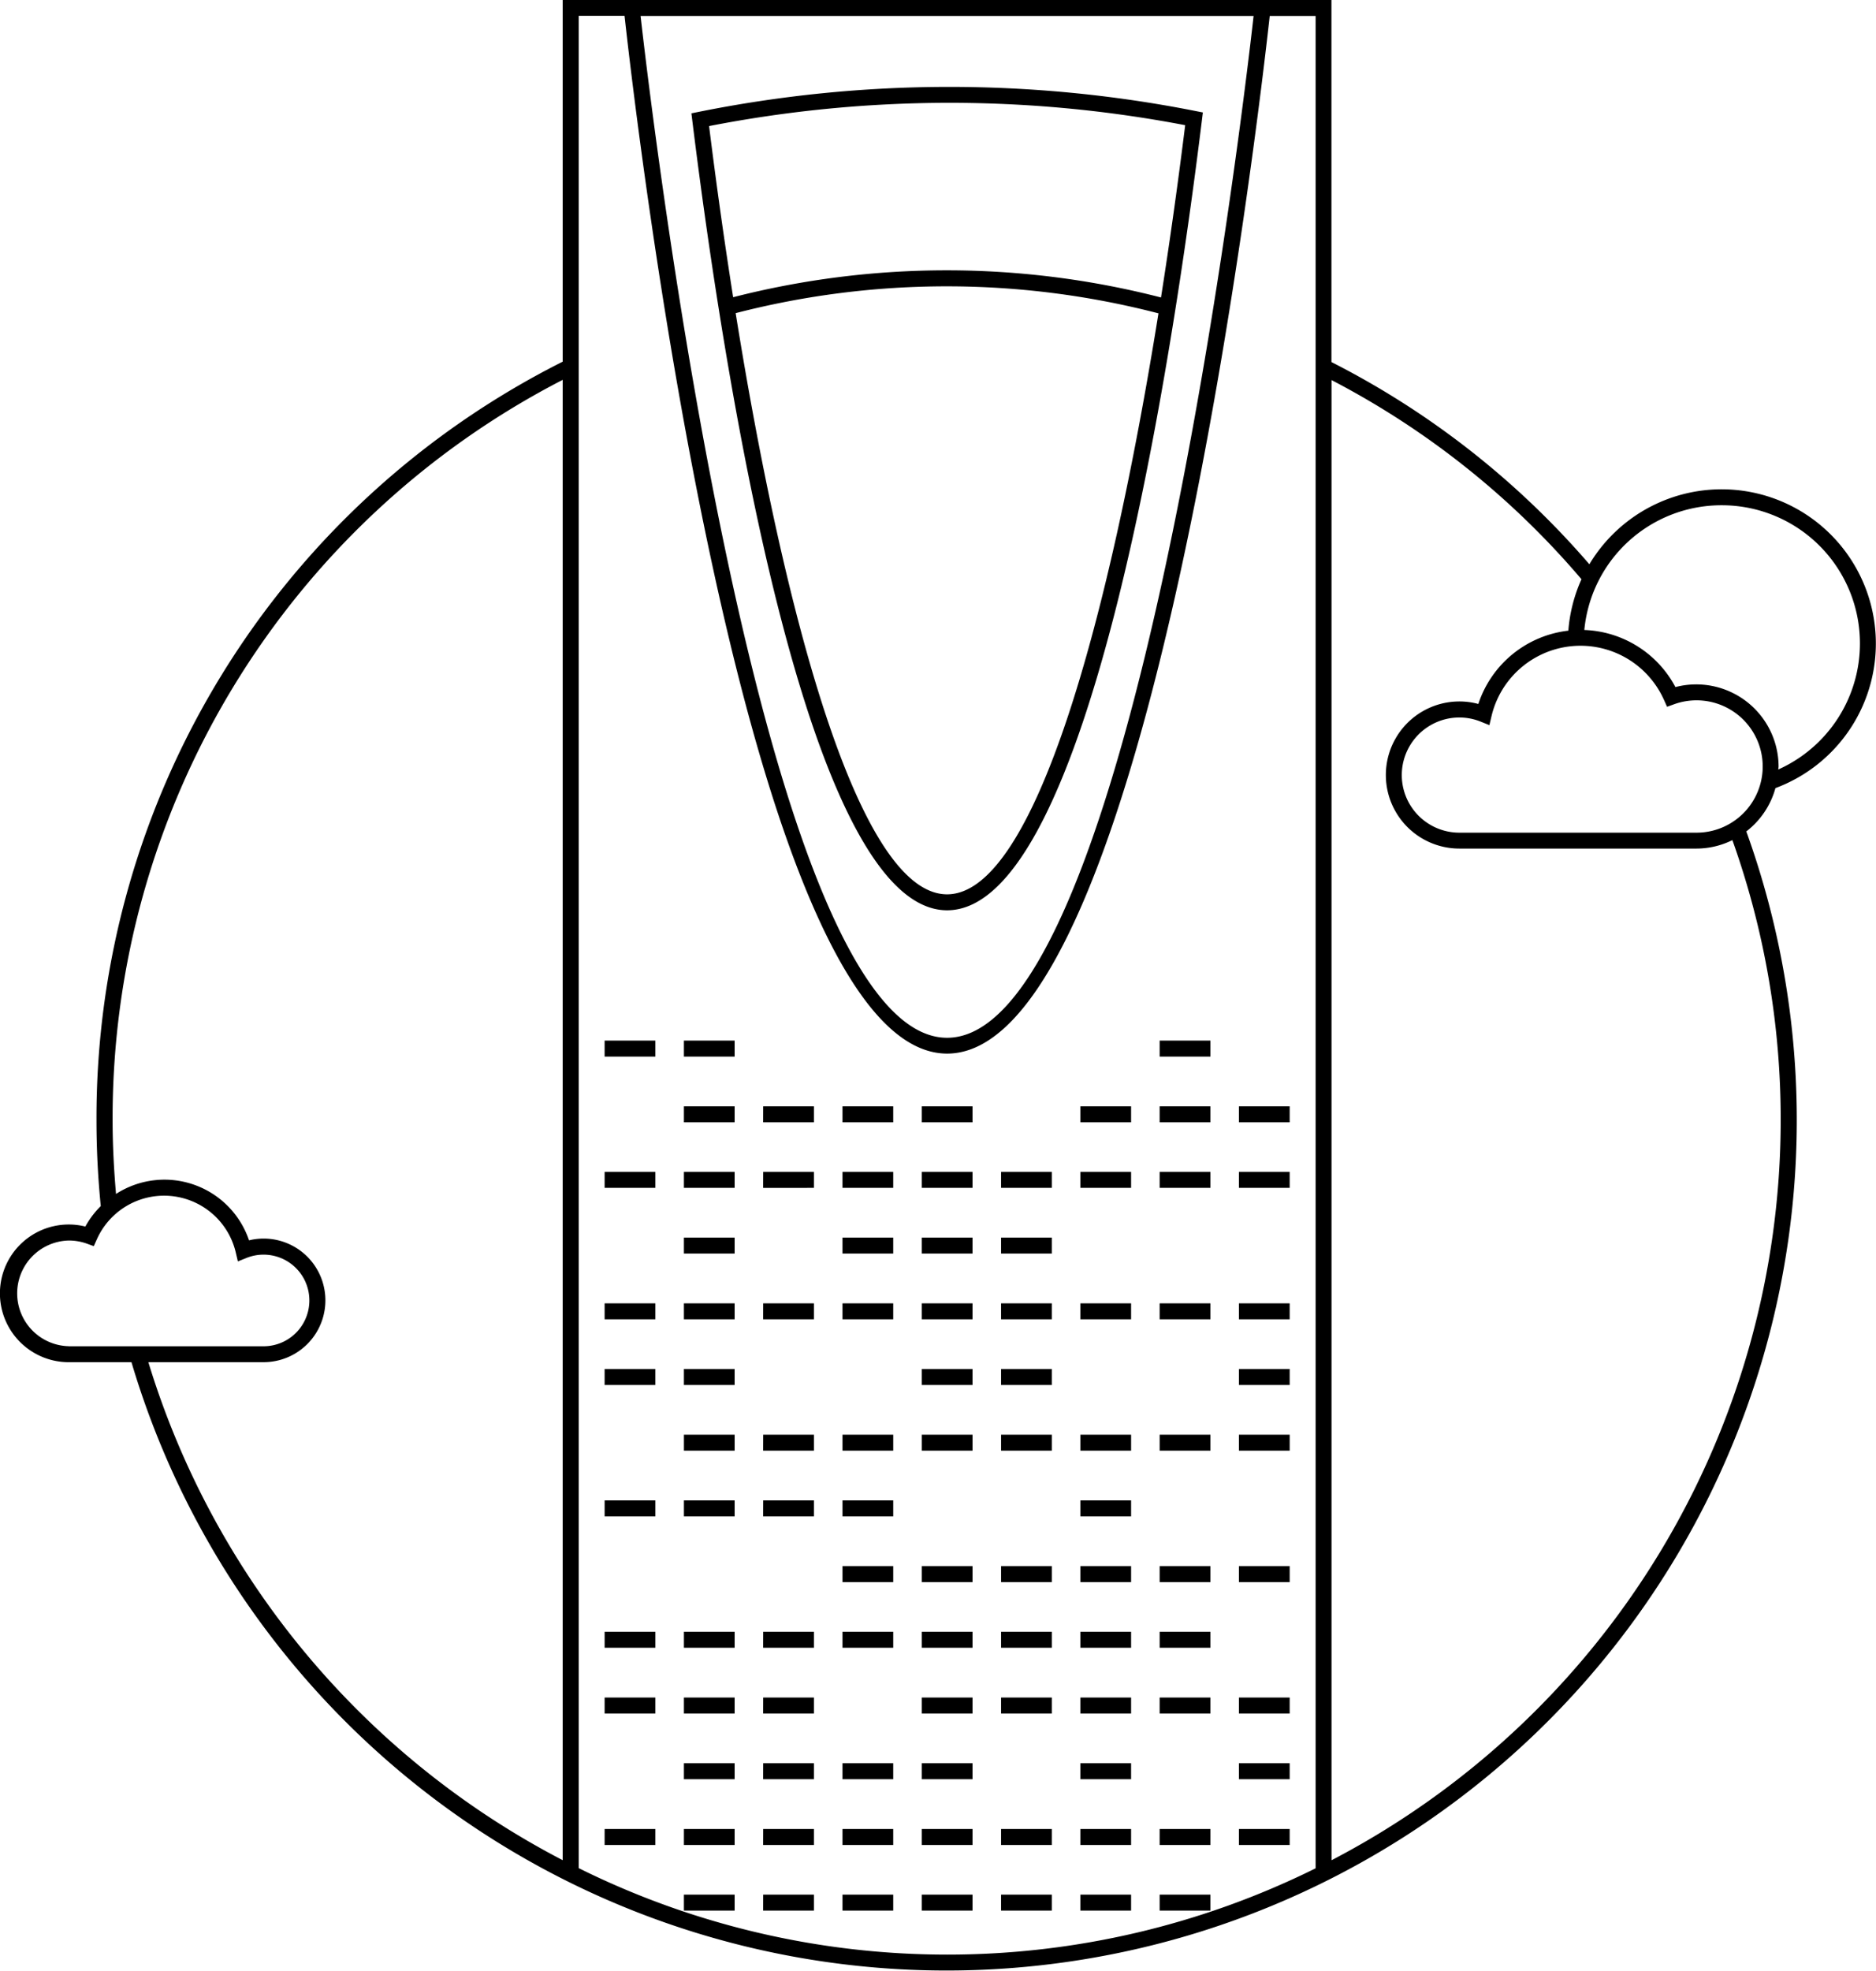 <svg xmlns="http://www.w3.org/2000/svg" width="66.555" height="69.899" viewBox="0 0 66.555 69.899"><path d="M57.127,55.247c5.049,0,8.005-19.606,9.041-28.037l.032-.261-.258-.051a45.07,45.07,0,0,0-17.63.03l-.257.052.032.26C49.126,35.661,52.083,55.247,57.127,55.247ZM48.682,27.432A44.5,44.5,0,0,1,65.573,27.4c-.253,2.036-.54,4.091-.858,6.111a30.533,30.533,0,0,0-15.179-.009C49.22,31.5,48.934,29.456,48.682,27.432Zm15.943,6.642c-1.75,10.889-4.4,20.607-7.5,20.607s-5.751-9.725-7.5-20.614A29.941,29.941,0,0,1,64.625,34.074Zm21.887,16.84a5.471,5.471,0,1,0-6.6-7.94,30.045,30.045,0,0,0-9.15-7.172V22.96H43.489V35.788A30.018,30.018,0,0,0,26.949,62.7c0,1.014.052,2.036.152,3.038a3.167,3.167,0,0,0-.547.726,2.442,2.442,0,1,0-.588,4.812H28.19A30.164,30.164,0,0,0,86.022,54.1q-.247-.833-.542-1.65A2.91,2.91,0,0,0,86.513,50.914ZM25.967,70.709a1.875,1.875,0,0,1,0-3.749,1.9,1.9,0,0,1,.639.11l.247.09.108-.24a2.612,2.612,0,0,1,4.928.459l.076.322.306-.123a1.625,1.625,0,1,1,.606,3.133H25.967ZM43.489,88.939a29.661,29.661,0,0,1-14.7-17.664h4.089a2.192,2.192,0,0,0,0-4.384,2.168,2.168,0,0,0-.517.063,3.168,3.168,0,0,0-4.719-1.646c-.075-.864-.121-1.739-.121-2.609A29.448,29.448,0,0,1,43.489,36.433ZM84.614,40.881a4.9,4.9,0,0,1,2,9.372c0-.036.011-.069.011-.106a2.921,2.921,0,0,0-3.66-2.817,3.811,3.811,0,0,0-3.232-2.025A4.886,4.886,0,0,1,84.614,40.881ZM68,23.527c-.4,3.554-4.278,36.242-10.874,36.242S46.653,27.081,46.252,23.527Zm2.2,65.7a29.413,29.413,0,0,1-26.143-.006v-65.7h1.626c.389,3.535,4.243,36.809,11.445,36.809S68.183,27.062,68.572,23.527H70.2ZM86.7,62.7A29.618,29.618,0,0,1,70.765,88.941v-52.5a29.521,29.521,0,0,1,8.867,7.064,5.478,5.478,0,0,0-.466,1.824,3.818,3.818,0,0,0-3.193,2.6,2.554,2.554,0,0,0-.672-.089,2.609,2.609,0,1,0,0,5.218h8.415a2.875,2.875,0,0,0,1.27-.3A29.482,29.482,0,0,1,86.7,62.7ZM83.715,52.494H75.3a2.042,2.042,0,1,1,0-4.085,2.018,2.018,0,0,1,.759.148l.306.123.076-.321a3.244,3.244,0,0,1,6.12-.57l.108.24.247-.089a2.347,2.347,0,1,1,.8,4.554ZM64.667,90.161h1.8v.567h-1.8Zm-2.813,0h1.8v.567h-1.8Zm-5.626,0h1.8v.567h-1.8Zm2.813,0h1.8v.567h-1.8Zm-8.439,0h1.8v.567H50.6Zm2.813,0h1.8v.567h-1.8Zm-5.626,0h1.8v.567h-1.8Zm16.878-2.329h1.8V88.4h-1.8Zm-2.813,0h1.8V88.4h-1.8Zm5.626,0h1.8V88.4h-1.8Zm-11.252,0h1.8V88.4h-1.8Zm2.813,0h1.8V88.4h-1.8Zm-8.439,0h1.8V88.4H50.6Zm2.813,0h1.8V88.4h-1.8Zm-8.439,0h1.8V88.4h-1.8Zm2.813,0h1.8V88.4h-1.8ZM61.854,85.5h1.8v.567h-1.8Zm5.626,0h1.8v.567h-1.8Zm-11.252,0h1.8v.567h-1.8Zm-5.626,0h1.8v.567H50.6Zm2.813,0h1.8v.567h-1.8Zm-5.626,0h1.8v.567h-1.8Zm16.878-2.33h1.8v.566h-1.8Zm-2.813,0h1.8v.566h-1.8Zm5.626,0h1.8v.566h-1.8Zm-11.252,0h1.8v.566h-1.8Zm2.813,0h1.8v.566h-1.8Zm-8.439,0h1.8v.566H50.6Zm-5.626,0h1.8v.566h-1.8Zm2.813,0h1.8v.566h-1.8Zm16.878-2.332h1.8v.567h-1.8Zm-2.813,0h1.8v.567h-1.8Zm-5.626,0h1.8v.567h-1.8Zm2.813,0h1.8v.567h-1.8Zm-8.439,0h1.8v.567H50.6Zm2.813,0h1.8v.567h-1.8Zm-8.439,0h1.8v.567h-1.8Zm2.813,0h1.8v.567h-1.8Zm16.878-2.33h1.8v.567h-1.8Zm-2.813,0h1.8v.567h-1.8Zm5.626,0h1.8v.567h-1.8Zm-11.252,0h1.8v.567h-1.8Zm2.813,0h1.8v.567h-1.8Zm-5.626,0h1.8v.567h-1.8Zm8.439-2.33h1.8v.567h-1.8Zm-11.252,0h1.8v.567H50.6Zm2.813,0h1.8v.567h-1.8Zm-8.439,0h1.8v.567h-1.8Zm2.813,0h1.8v.567h-1.8Zm16.878-2.331h1.8v.567h-1.8Zm-2.813,0h1.8v.567h-1.8Zm5.626,0h1.8v.567h-1.8Zm-11.252,0h1.8v.567h-1.8Zm2.813,0h1.8v.567h-1.8Zm-8.439,0h1.8v.567H50.6Zm2.813,0h1.8v.567h-1.8Zm-5.626,0h1.8v.567h-1.8ZM67.48,71.518h1.8v.567h-1.8Zm-11.252,0h1.8v.567h-1.8Zm2.813,0h1.8v.567h-1.8Zm-14.065,0h1.8v.567h-1.8Zm2.813,0h1.8v.567h-1.8Zm16.878-2.33h1.8v.567h-1.8Zm-2.813,0h1.8v.567h-1.8Zm5.626,0h1.8v.567h-1.8Zm-11.252,0h1.8v.567h-1.8Zm2.813,0h1.8v.567h-1.8Zm-8.439,0h1.8v.567H50.6Zm2.813,0h1.8v.567h-1.8Zm-8.439,0h1.8v.567h-1.8Zm2.813,0h1.8v.567h-1.8Zm8.439-2.332h1.8v.567h-1.8Zm2.813,0h1.8v.567h-1.8Zm-5.626,0h1.8v.567h-1.8Zm-5.626,0h1.8v.567h-1.8Zm16.878-2.33h1.8v.567h-1.8Zm-2.813,0h1.8v.567h-1.8Zm5.626,0h1.8v.567h-1.8Zm-11.252,0h1.8v.567h-1.8Zm2.813,0h1.8v.567h-1.8Zm-8.439,0h1.8v.567H50.6Zm2.813,0h1.8v.567h-1.8Zm-8.439,0h1.8v.567h-1.8Zm2.813,0h1.8v.567h-1.8ZM64.667,62.2h1.8v.567h-1.8Zm-2.813,0h1.8v.567h-1.8Zm5.626,0h1.8v.567h-1.8Zm-11.252,0h1.8v.567h-1.8Zm-5.626,0h1.8v.567H50.6Zm2.813,0h1.8v.567h-1.8Zm-5.626,0h1.8v.567h-1.8Zm16.878-2.331h1.8v.567h-1.8Zm-19.691,0h1.8v.567h-1.8Zm2.813,0h1.8v.567h-1.8Z" transform="translate(-23.526 -22.96)"/></svg>